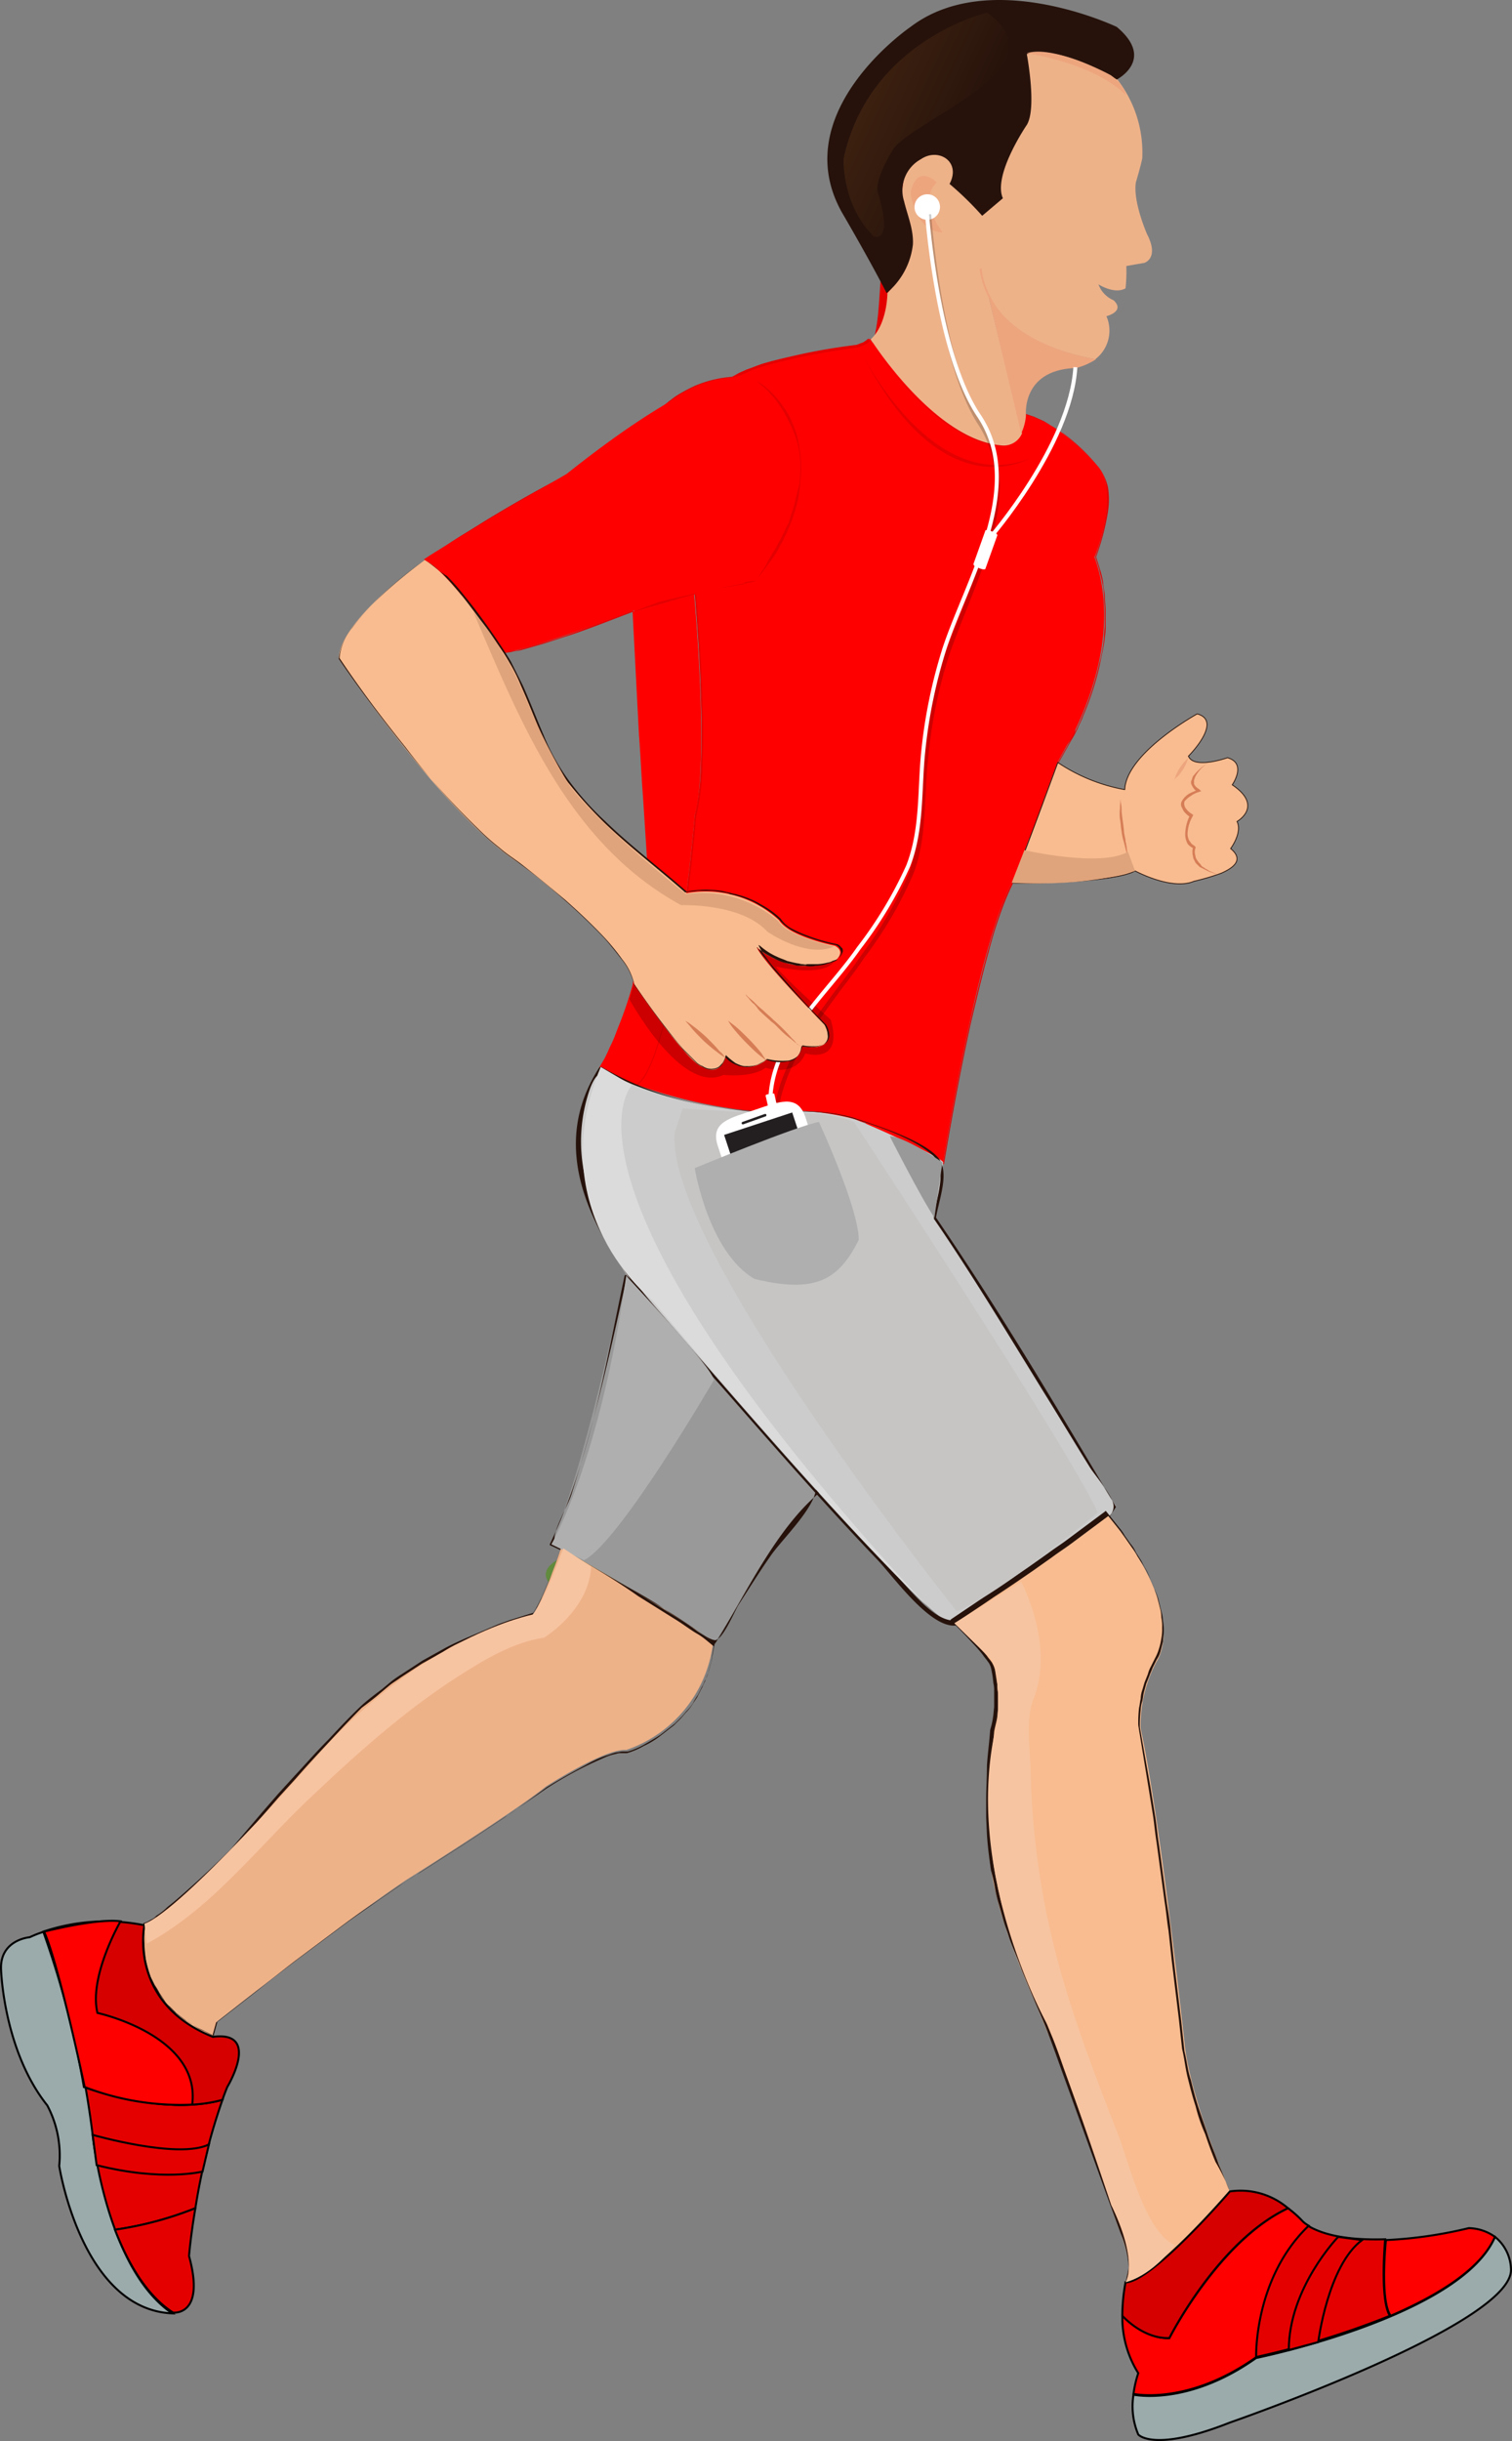 <svg xmlns="http://www.w3.org/2000/svg" xmlns:xlink="http://www.w3.org/1999/xlink" viewBox="0 0 189.865 306.293">
  <rect x="0" y="0" width="189.865" height="306.293" fill="#808080" stroke="none"/>
  <defs>
    <style>
      .cls-1 {
        fill: #618b3d;
      }

      .cls-2, .cls-5 {
        fill: #e50000;
      }

      .cls-3, .cls-4 {
        fill: red;
      }

      .cls-10, .cls-3, .cls-5, .cls-9 {
        stroke: #000;
      }

      .cls-10, .cls-11, .cls-16, .cls-28, .cls-3, .cls-5, .cls-9 {
        stroke-miterlimit: 10;
      }

      .cls-10, .cls-16, .cls-3, .cls-5, .cls-9 {
        stroke-width: 0.25px;
      }

      .cls-6 {
        fill: #999;
      }

      .cls-7 {
        fill: #26120b;
      }

      .cls-8 {
        fill: #eeb289;
      }

      .cls-9 {
        fill: #9baaab;
      }

      .cls-10 {
        fill: #d60000;
      }

      .cls-11, .cls-13 {
        fill: #f8bc90;
      }

      .cls-11 {
        stroke: #26120b;
        stroke-width: 0.1px;
      }

      .cls-12 {
        fill: #ccc;
      }

      .cls-14 {
        fill: #d67d56;
      }

      .cls-15 {
        fill: #eda57e;
      }

      .cls-16, .cls-28 {
        fill: none;
      }

      .cls-16 {
        stroke: #eda57e;
      }

      .cls-17 {
        fill: #e0a47c;
      }

      .cls-18 {
        fill: #dbdbdb;
      }

      .cls-19 {
        fill: #f7c4a1;
      }

      .cls-20 {
        fill: #afafaf;
      }

      .cls-21, .cls-26 {
        opacity: 0.2;
      }

      .cls-22 {
        opacity: 0.6;
        fill: url(#linear-gradient);
      }

      .cls-23 {
        fill: #c6c5c4;
      }

      .cls-24 {
        fill: #fff;
      }

      .cls-25 {
        fill: url(#linear-gradient-2);
      }

      .cls-27 {
        fill: #070707;
      }

      .cls-28 {
        stroke: #fff;
        stroke-width: 0.5px;
      }

      .cls-29 {
        fill: #231f20;
      }

      .cls-30 {
        fill: #404041;
      }
    </style>
    <linearGradient id="linear-gradient" x1="0.072" y1="0.279" x2="1.12" y2="0.786" gradientUnits="objectBoundingBox">
      <stop offset="0.057" stop-color="#4c2b14"/>
      <stop offset="0.507" stop-color="#26120b"/>
    </linearGradient>
    <linearGradient id="linear-gradient-2" x1="Infinity" y1="-Infinity" x2="Infinity" y2="-Infinity" gradientUnits="objectBoundingBox">
      <stop offset="0.177" stop-color="#24aec0"/>
      <stop offset="1" stop-color="#89d3e4"/>
    </linearGradient>
  </defs>
  <g id="Group_14" data-name="Group 14" transform="translate(0.035 -0.122)">
    <path id="Path_1" data-name="Path 1" class="cls-1" d="M86.7,197.7c0,1.9-4.1,3.4-9.1,3.4s-9.1-1.5-9.1-3.4,4.1-3.4,9.1-3.4C82.7,194.3,86.7,195.8,86.7,197.7Z"/>
    <path id="Path_2" data-name="Path 2" class="cls-2" d="M114,13.7c.5,3.3,2.4,6.8,3.3,10.2.4,1.6.2,3,.6,4.7.4,2,1.6,3.1,2,5.2.5,2.3-1,4.8-.2,7.1.8,2.2,2.1,2.1,2.5,4.6.3,1.8-.7,3.7-.3,5.4.7,3,2.6,1.3,3.5,3.6.8,1.8-1,2.5-.5,4.5.5,1.8,2,.8,2.1,3.8.1,2.7-1.4,2.8.6,5,1.3,1.4,3.8,0,2.8,3.5-.5,1.7-3.6,1.3-2.8,3.9.5,1.7,4.1,1.5,4.8,2.7,2.9,4.5-5.7,8.2-1.1,11.8,2.1,1.6,5.7.4,2.3,4.3-1.4,1.7-3.7.8-3.7,4.3,0,2.1,3.3,3.8,1,6.4-1.1,1.2-5.4.2-6.8.3,1.1,1.4,5.4,4.8,1.4,5.8-1.2.3-3.3-1.8-4.4-2.4a16.3,16.3,0,0,0-4.8-1.3,12.862,12.862,0,0,0-7.7,1.2c-1.6.6-10,3.3-9-1,3.1-.1,7.3,1.2,4.4-3.1-.6-.8-3.6-2.8-3.6-3.6-.1-2.8,1.6-.6,2.6-1.6,3.8-3.5-.4-3.3-1.7-6.6-1.9-4.6,2.9-3,3.7-5.1-2.3-1.3-7-2.4-6.8-6.4,1.7-.9,6.1,1.5,7.4-.4,1.8-2.8-4.4-7.2-4.7-10.4,1.5-.1,4.7.7,5.9-.5,3.4-3.4-2.4-5.2-3.1-7.8-.6-2.5,3.1-2.9,3.9-5.9.4-1.5-.2-3.1.4-4.7.5-1.3-.6-3.5.2-4.9,3.2-5.4,1.4-10.9,3.4-16.6,1.5-4.4,2.7-11,2.2-16h.2Z"/>
    <path id="Path_3" data-name="Path 3" class="cls-3" d="M187.7,280.8a5.862,5.862,0,0,0-3.3-1.1,54.935,54.935,0,0,1-10.4,1.5h0s-.8,7.6.6,9.5h0C180.4,288.2,185.9,284.9,187.7,280.8Z"/>
    <g id="Group_1" data-name="Group 1">
      <path id="Path_4" data-name="Path 4" class="cls-4" d="M137.8,58.6s-4.4-5.3-9.1-6.5c-.3,4.6-3.2,3.8-3.2,3.8-8.4-.8-16.3-13.3-16.3-13.3a2.751,2.751,0,0,1-1.5.8S96,44.9,92,47.5a14.05,14.05,0,0,0-8.6,3.6s-7.1,4.6-12.2,8.6A175.013,175.013,0,0,0,53.3,70.4C58.4,74.1,63.1,82,63.1,82c3.6-.3,16.5-5.3,16.5-5.3v.2c2.8-.8,6.7-2.1,7.6-2.4,0,0,2,21,.1,27.8,0,0-2.5,30.3-7.5,33.9A62.054,62.054,0,0,0,95,139.6c4.9-.8,13.6,1.4,13.6,1.4,3.2,3,9.8,5,9.8,5s4.3-27.1,8.6-35c1.2-2.8,5.7-15.1,5.7-15.1l2.1-3.8c2.4-4.9,5.6-13.7,2.6-22.1C137.5,70,140.7,61.8,137.8,58.6Z"/>
      <path id="Path_5" data-name="Path 5" class="cls-2" d="M137.8,58.6a30.412,30.412,0,0,0-4.1-3.9,12.036,12.036,0,0,0-2.4-1.5c-.4-.2-.8-.4-1.3-.6a6.468,6.468,0,0,0-1.3-.4h0l-.1.7c0,.2-.1.5-.1.7a3.1,3.1,0,0,1-.6,1.3c-.1.1-.1.2-.2.3s-.2.2-.2.3a2.092,2.092,0,0,1-.6.4,3.178,3.178,0,0,1-1.4.2h0a12.029,12.029,0,0,1-5.1-1.8,22.891,22.891,0,0,1-4.3-3.2,34.123,34.123,0,0,1-3.7-3.9,43.542,43.542,0,0,1-3.2-4.3h0a1.794,1.794,0,0,1-.7.5,6.89,6.89,0,0,1-.8.3h0c-2.7.4-5.4.8-8,1.4-1.3.3-2.6.6-3.9,1a10.663,10.663,0,0,0-1.9.7l-.9.4-1,.3h0a14.729,14.729,0,0,0-4.6,1.1,21.16,21.16,0,0,0-2.1,1.1,6.071,6.071,0,0,0-1,.7c-.3.2-.6.5-.9.7h0c-1,.7-2.1,1.4-3.1,2.1s-2,1.4-3.1,2.1c-1,.7-2,1.4-3,2.2l-3,2.3h0c-3.1,1.6-6.1,3.3-9.1,5.1-1.5.9-3,1.8-4.4,2.7-1.5.9-2.9,1.9-4.3,2.9h0a30.665,30.665,0,0,1,5.4,5.4,63.738,63.738,0,0,1,4.4,6.2h0c.4-.1.7-.1,1.1-.2s.7-.1,1.1-.2l2.1-.6c1.4-.4,2.8-.9,4.1-1.3,2.7-.9,5.4-2,8.1-3h.1v.3h-.1l7.6-2.4h.1v.1c.4,4.6.7,9.3.8,13.9.1,2.3.1,4.7,0,7a31.742,31.742,0,0,1-.8,6.9h0c-.5,5.8-1.2,11.6-2.2,17.4a81.978,81.978,0,0,1-1.8,8.6c-.4,1.4-.8,2.8-1.3,4.2-.3.7-.6,1.4-.9,2a5.8,5.8,0,0,1-1.4,1.7v-.1a59.225,59.225,0,0,0,7.5,2.2c2.5.5,5.1.9,7.7,1.2h0a9.7,9.7,0,0,1,1.7-.1h1.7c1.1,0,2.3.2,3.4.3,2.3.3,4.5.7,6.8,1.2h0a20.879,20.879,0,0,0,4.7,3,32.812,32.812,0,0,0,5.2,2h0c1-5.9,2.1-11.9,3.4-17.8.7-2.9,1.4-5.9,2.2-8.8.4-1.5.8-2.9,1.3-4.3a36.942,36.942,0,0,1,1.7-4.2h0l1.5-3.7,1.4-3.8,2.8-7.6h0l1.7-3a10.929,10.929,0,0,0,.8-1.5c.2-.5.5-1,.7-1.6a35.261,35.261,0,0,0,2.1-6.5c.2-1.1.5-2.2.6-3.3a9.7,9.7,0,0,0,.1-1.7V76.7c0-.6-.1-1.1-.1-1.7s-.2-1.1-.2-1.7a10.462,10.462,0,0,0-.4-1.7l-.5-1.6h0a30,30,0,0,0,1.5-5.7,10.056,10.056,0,0,0,0-3A6.19,6.19,0,0,0,137.8,58.6Zm0,0a4.607,4.607,0,0,1,1.1,2.7,15.037,15.037,0,0,1,0,3,26.406,26.406,0,0,1-1.4,5.7h0l.5,1.6c.1.6.3,1.1.4,1.7a9.852,9.852,0,0,1,.2,1.7c0,.6.1,1.1.1,1.7v1.7c0,.6-.1,1.1-.1,1.7a19.094,19.094,0,0,1-.6,3.3,37.885,37.885,0,0,1-2.1,6.5c-.2.5-.4,1-.7,1.6a10.929,10.929,0,0,1-.8,1.5l-1.7,3h0l-2.8,7.6-1.4,3.8L127,111h0a26.318,26.318,0,0,0-1.7,4.2c-.5,1.4-.9,2.9-1.3,4.3-.8,2.9-1.5,5.8-2.2,8.8-1.3,5.9-2.4,11.8-3.4,17.8h0a32.811,32.811,0,0,1-5.2-2,17.889,17.889,0,0,1-4.7-3h0c-2.2-.5-4.5-.9-6.8-1.2-1.1-.1-2.3-.3-3.4-.3H96.6c-.6,0-1.1.1-1.7.1h0a49.376,49.376,0,0,1-7.7-1.2,40.185,40.185,0,0,1-7.5-2.2h0a4.31,4.31,0,0,0,1.3-1.7,12.147,12.147,0,0,0,.9-2c.5-1.4.9-2.8,1.3-4.2.7-2.8,1.3-5.7,1.8-8.6,1-5.8,1.7-11.6,2.2-17.4h0a32.475,32.475,0,0,0,.8-6.9c.1-2.3.1-4.7,0-7-.1-4.7-.4-9.3-.8-13.9h.1L79.6,77h-.1v-.3h.1l-8.1,3c-1.4.5-2.7.9-4.1,1.3l-2.1.6a3.6,3.6,0,0,1-1.1.2c-.4.1-.7.1-1.1.2h0a46.138,46.138,0,0,0-4.4-6.2,27.625,27.625,0,0,0-5.4-5.4h0c1.4-1,2.9-2,4.3-2.9,1.5-.9,2.9-1.8,4.4-2.7,3-1.8,6-3.5,9.1-5.1h0l3-2.3c1-.8,2-1.5,3-2.2s2-1.4,3.1-2.1c1-.7,2.1-1.4,3.1-2.1h0c.3-.2.6-.5.9-.7a8.65,8.65,0,0,1,1-.7,21.159,21.159,0,0,1,2.1-1.1,14.729,14.729,0,0,1,4.6-1.1h0l.9-.5.9-.4c.6-.2,1.3-.5,1.9-.7,1.3-.4,2.6-.7,3.9-1a74.458,74.458,0,0,1,8-1.4h0c.3-.1.5-.2.8-.3a3.039,3.039,0,0,0,.7-.5h0c1,1.5,2.1,2.9,3.2,4.3a45.864,45.864,0,0,0,3.7,3.9,22.891,22.891,0,0,0,4.3,3.2,12.972,12.972,0,0,0,5.1,1.8h0a3.211,3.211,0,0,0,1.4-.1,2.092,2.092,0,0,0,.6-.4c.1-.1.2-.2.2-.3.1-.1.1-.2.2-.3a7.54,7.54,0,0,0,.6-1.3c0-.2.1-.5.1-.7l.1-.7h0c.5.1.9.3,1.3.4.4.2.9.4,1.3.6l2.4,1.5A24.1,24.1,0,0,1,137.8,58.6Z"/>
    </g>
    <g id="Group_2" data-name="Group 2">
      <path id="Path_6" data-name="Path 6" class="cls-4" d="M87.2,102.4c1.9-6.8-.1-27.8-.1-27.8-.9.3-4.8,1.5-7.6,2.4.1,4.5,1.8,30.7,1.8,30.7-.5,8.4-1.8,16-1.8,16a43.212,43.212,0,0,1-4.2,10.4,20.109,20.109,0,0,0,4.4,2.2C84.7,132.7,87.2,102.4,87.2,102.4Z"/>
      <path id="Path_7" data-name="Path 7" class="cls-4" d="M87.2,102.4a10.1,10.1,0,0,0,.3-1.7,11.135,11.135,0,0,0,.2-1.7c.1-1.2.2-2.3.2-3.5.1-2.3.1-4.7,0-7-.1-4.7-.4-9.3-.8-13.9h0L79.6,77h0l.8,15.4c.1,2.6.3,5.1.5,7.7l.5,7.7h0l-.8,8c-.1,1.3-.2,2.7-.4,4l-.6,4h0a47.18,47.18,0,0,1-1.8,5.3l-.5,1.3c-.2.4-.4.9-.6,1.3s-.4.9-.6,1.3l-.7,1.2h0l2.1,1.2,2.2,1h0a5.8,5.8,0,0,0,1.4-1.7c.3-.6.6-1.3.9-2,.5-1.4.9-2.8,1.3-4.2.7-2.8,1.3-5.7,1.8-8.6C86,114,86.7,108.2,87.2,102.4Zm0,0c-.5,5.8-1.2,11.6-2.2,17.4a81.979,81.979,0,0,1-1.8,8.6c-.4,1.4-.8,2.8-1.3,4.2-.3.7-.6,1.4-.9,2a5.8,5.8,0,0,1-1.4,1.7h0l-2.3-1-2.1-1.2h0l.7-1.2c.2-.4.4-.8.6-1.3.2-.4.4-.8.6-1.3l.5-1.3a47.182,47.182,0,0,0,1.8-5.3h0l.6-4c.2-1.3.3-2.7.4-4l.8-8h0l-.5-7.7c-.2-2.6-.3-5.1-.5-7.7l-.8-15.4h0L87,74.6h0c.4,4.6.7,9.3.8,13.9.1,2.3.1,4.7,0,7,0,1.2-.1,2.3-.2,3.5a8.807,8.807,0,0,1-.2,1.7A4.953,4.953,0,0,1,87.2,102.4Z"/>
    </g>
    <path id="Path_8" data-name="Path 8" class="cls-5" d="M24.5,277.2h0a77.043,77.043,0,0,1,3.4-13.6h0c-7.5,2.1-17.3-1.6-17.3-1.6h0c.3,1.9.7,3.9.9,6a52.283,52.283,0,0,0,2.9,11.9h0A44.015,44.015,0,0,0,24.5,277.2Z"/>
    <g id="Group_4" data-name="Group 4">
      <path id="Path_9" data-name="Path 9" class="cls-6" d="M78.5,160.2s-5.6,26.1-9.4,33.7l1.3.5s16.6,9.4,19.3,11.9c0,0,10.4-17,13.2-19C100.5,180.9,78.5,160.2,78.5,160.2Z"/>
      <g id="Group_3" data-name="Group 3">
        <path id="Path_10" data-name="Path 10" class="cls-7" d="M78.4,160.2C76,171.4,74,183.6,69,193.9v.1a63.454,63.454,0,0,1,8.1,4.4c4.2,2.4,8.8,4.8,12.4,8,.1.1.2,0,.3-.1,3.8-6.1,7.6-14.4,13.2-19v-.1c-2.5-6-8.3-11.1-12.7-15.6-3.8-3.9-7.7-7.8-11.7-11.5,0,0-.3.1-.2.1,5.4,5.2,10.7,10.4,15.8,16,2.1,2.3,7.6,7,8.2,10.3.4,2.4-4.3,6.8-5.7,8.9-1.4,2-2.7,4.1-4,6.1-.5.8-1.8,4-2.8,4.4-.8.4-6.5-4-7.9-4.8-3.6-2.2-7.5-4-10.9-6.4-.8-.5-1.3-.3-1.5-1.3-.2-1.2,1.7-4.4,2.1-5.7,2.9-9,5-18.3,7-27.5C78.7,160.1,78.4,160.1,78.4,160.2Z"/>
      </g>
    </g>
    <g id="Group_5" data-name="Group 5">
      <path id="Path_11" data-name="Path 11" class="cls-8" d="M70.4,194.4s-2.3,6.9-3.6,8.4c0,0-12.2,3-21.3,11.4,0,0-8.6,8.6-16.5,18.3,0,0-8.6,8.6-10.9,9.1,0,0-2,9.6,8.6,14l.5-1.8S42.9,241.4,51,236c0,0,13.7-8.6,17.5-11.7,0,0,7.4-4.8,10.1-4.6a16.232,16.232,0,0,0,10.9-13.4C87,203.8,70.4,194.4,70.4,194.4Z"/>
      <path id="Path_12" data-name="Path 12" class="cls-7" d="M70.4,194.4c-.5,1.4-1,2.9-1.6,4.3l-.9,2.1-.5,1a8.8,8.8,0,0,0-.6,1h0c-1,.3-2,.6-2.9.9l-1.4.5-1.4.6-1.4.6-1.4.6a13.833,13.833,0,0,0-2.7,1.4l-2.7,1.5-2.6,1.7c-.4.3-.9.6-1.3.9l-1.2,1c-.8.7-1.6,1.3-2.4,1.9-1.4,1.4-2.8,2.9-4.2,4.4s-2.8,3-4.1,4.5L35,225.6l-2,2.3-4,4.7h0c-1.7,1.7-3.4,3.3-5.2,4.9-.9.8-1.8,1.6-2.7,2.3-.5.4-.9.7-1.4,1.1a5.582,5.582,0,0,1-.8.5,2.994,2.994,0,0,1-.8.4l.1-.1a8.129,8.129,0,0,0-.1,2.2,16.352,16.352,0,0,0,.2,2.2,16.554,16.554,0,0,0,.6,2.1l.5,1a8.8,8.8,0,0,1,.6,1l.6.9a2.7,2.7,0,0,0,.7.8l.8.8.9.7.4.3.5.3.9.6c.3.2.7.3,1,.5l1,.5-.2.1.5-1.8h0l5-3.9c1.7-1.3,3.3-2.6,5-3.9l5.1-3.8c1.7-1.3,3.4-2.5,5.2-3.7l2.6-1.8c.9-.6,1.8-1.2,2.7-1.7l5.3-3.4,5.3-3.5c.9-.6,1.7-1.2,2.6-1.8l2.6-1.8h0a47.594,47.594,0,0,1,4.9-2.8c.8-.4,1.7-.8,2.6-1.2a6.468,6.468,0,0,1,1.3-.4,1.7,1.7,0,0,1,.7-.1h.7a9.494,9.494,0,0,0,2.1-.9,10.594,10.594,0,0,0,2-1.2l.9-.7.9-.7.8-.8c.3-.3.5-.6.8-.9a5.5,5.5,0,0,0,.7-.9l.6-.9.5-1c.2-.3.3-.7.5-1,.1-.4.3-.7.4-1.1l.3-1.1a4.253,4.253,0,0,0,.2-1.1l.2-1.1h0l-1.1-.9a8.341,8.341,0,0,0-1.2-.8c-.8-.5-1.6-1.1-2.4-1.6l-4.8-3C77,198.2,73.7,196.3,70.4,194.4Zm0,0c3.3,1.9,6.6,3.8,9.8,5.7l4.8,3c.8.5,1.6,1,2.4,1.6.4.3.8.5,1.2.8l1.1.9h0l-.2,1.1c-.1.4-.1.8-.2,1.1l-.3,1.1c-.1.4-.3.7-.4,1.1-.2.3-.3.7-.5,1l-.5,1a8.8,8.8,0,0,0-.6,1,5.5,5.5,0,0,1-.7.9c-.3.3-.5.6-.8.9l-.8.8-.9.7-.9.7c-.6.4-1.3.8-2,1.2a9.494,9.494,0,0,1-2.1.9h-.7c-.2,0-.5.1-.7.1-.5.1-.9.3-1.3.4a15.079,15.079,0,0,0-2.6,1.2c-1.7.9-3.3,1.8-4.9,2.8h0L66,226.3c-.9.6-1.7,1.3-2.6,1.8l-5.3,3.5L52.8,235c-.9.6-1.8,1.1-2.6,1.7l-2.6,1.8c-1.7,1.2-3.5,2.4-5.2,3.7L37.3,246c-1.7,1.3-3.4,2.6-5,3.9l-5,3.9v-.1l-.5,1.8v.1l-.1-.1-1-.5c-.3-.2-.7-.3-1-.5l-1-.6-.5-.3-.4-.3-.9-.7-.8-.8a5.5,5.5,0,0,1-.7-.9c-.2-.3-.5-.6-.7-.9a8.8,8.8,0,0,1-.6-1l-.5-1a7.945,7.945,0,0,1-.6-2.2,16.352,16.352,0,0,1-.2-2.2,8.2,8.2,0,0,1,.2-2.2h.1a2.994,2.994,0,0,0,.8-.4,1.794,1.794,0,0,0,.7-.5,7.551,7.551,0,0,0,1.4-1.1c.9-.7,1.8-1.5,2.7-2.3,1.8-1.6,3.5-3.2,5.2-4.9h0l4-4.7,2-2.3,2.1-2.3c1.4-1.5,2.7-3,4.2-4.5,1.4-1.5,2.8-3,4.3-4.4.8-.7,1.6-1.3,2.4-1.9l1.2-1a14.626,14.626,0,0,1,1.3-.9l2.6-1.7,2.7-1.5c.9-.5,1.8-.9,2.7-1.3l1.4-.6,1.4-.6,1.4-.6,1.4-.5c1-.3,1.9-.6,2.9-.9h0a8.8,8.8,0,0,0,.6-1l.5-1,.9-2.1C69.4,197.3,69.9,195.9,70.4,194.4Z"/>
    </g>
    <path id="Path_13" data-name="Path 13" class="cls-9" d="M11.6,268a117.274,117.274,0,0,0-6.1-25.5h0a13.354,13.354,0,0,0-1.8.7s-3.8.3-3.6,4.1c0,0,.3,10.1,5.8,17a13.375,13.375,0,0,1,1.5,7.6s2.8,18,14.2,18.5C13.3,284.8,11.6,268,11.6,268Z"/>
    <path id="Path_14" data-name="Path 14" class="cls-10" d="M27.9,263.6h0c.2-.6.4-1.1.6-1.6,0,0,4.3-7.1-1.8-6.3-10.7-4.3-8.6-14-8.6-14a24.506,24.506,0,0,0-12.7.8A116.594,116.594,0,0,1,10.5,262h0S20.5,265.7,27.9,263.6Z"/>
    <path id="Path_15" data-name="Path 15" class="cls-5" d="M11.6,268s10.8,3.1,14.6,1.2l-.8,3.4s-5,1.3-13.3-.8Z"/>
    <path id="Path_16" data-name="Path 16" class="cls-5" d="M21.7,290.3s4.1.5,2-7.1c0,0,.2-2.5.8-6h0a44.016,44.016,0,0,1-10.1,2.7h0C16,284,18.3,288.1,21.7,290.3Z"/>
    <path id="Path_17" data-name="Path 17" class="cls-3" d="M15.1,241.2s-4,6.9-2.9,11.5c0,0,13,2.8,11.9,11.5A33.347,33.347,0,0,1,10.6,262s-3.3-15.6-5.1-19.5C5.5,242.5,12.1,240.8,15.1,241.2Z"/>
    <path id="Path_18" data-name="Path 18" class="cls-8" d="M144,29.5s-1.8-4.1-1.4-6.5c0,0,.6-2,.8-3a14.947,14.947,0,0,0-3.2-10s-6.7-4.3-11.3-3.2c0,0,.5,7.3-1.5,10.5,0,0-3.9.8-2.5,3.6l-1.2,2.3s-2-4-3.7-2.1c0,0,.2-1.5-1.5-1.3,0,0-5.3-3.1-5.3,5.7,0,0,2.6,6.7-1.8,11.4,0,0,0,3.9-2.1,5.8,0,0,7.9,12.5,16.3,13.3a2.5,2.5,0,0,0,2.7-1.5L124,36.9c2.8,5.9,10.2,7.7,13.5,8.3a4.515,4.515,0,0,0,1.4-5.4s2.4-.6.9-2a3.459,3.459,0,0,1-1.9-2s2,1.3,3.4.5a19.841,19.841,0,0,0,.1-2.8l2.3-.4C143.6,33.1,145.6,32.6,144,29.5Z"/>
    <path id="Path_19" data-name="Path 19" class="cls-5" d="M173.9,281.1h0c-3.5.1-7.2-.2-9.7-1.7-6.9,6.6-6.6,16.5-6.6,16.5a107.077,107.077,0,0,0,16.9-5.2h0C173.2,288.7,173.9,281.1,173.9,281.1Z"/>
    <path id="Path_20" data-name="Path 20" class="cls-11" d="M142.5,109.4s4.6,2.5,7.4,1.3a29.365,29.365,0,0,0,3.4-1c1.6-.7,2.9-1.7,1.2-3.1,0,0,1.5-2,.8-3.4,0,0,3.4-1.9-.6-4.6,0,0,1.9-2.7-.6-3.4,0,0-4.2,1.5-4.9-.2,0,0,4.4-4.4,1.1-5.3,0,0-8.9,4.9-9.1,9.5a22.1,22.1,0,0,1-8.4-3.4s-4.5,12.3-5.7,15.1C127,111,139.7,111,142.5,109.4Z"/>
    <path id="Path_21" data-name="Path 21" class="cls-2" d="M94.9,73a3.125,3.125,0,0,1-.7.2,3.091,3.091,0,0,0-.8.2c-.3.1-.6.1-1,.2s-.8.1-1.2.2-.9.1-1.3.2a7.006,7.006,0,0,0-1.4.3,5.732,5.732,0,0,0-1.4.4c-.5.1-.9.3-1.4.4s-.9.3-1.4.4c-.9.3-1.7.5-2.4.7-1.4.4-2.4.7-2.4.7h0s.9-.4,2.3-.9c.3-.1.7-.3,1.1-.4a9.287,9.287,0,0,0,1.3-.4c.4-.1.9-.2,1.4-.3s1-.2,1.4-.3c.5-.1,1-.2,1.4-.3.5-.1.9-.2,1.4-.3s.9-.2,1.3-.3a5.019,5.019,0,0,1,1.2-.2,9.675,9.675,0,0,1,2.6-.5Z"/>
    <g id="Group_7" data-name="Group 7">
      <path id="Path_22" data-name="Path 22" class="cls-12" d="M117.4,152.9l1-6.9c.1-.6-10.2-5.2-11.3-5.5a32.888,32.888,0,0,0-12.1-.8s-12.6-1-19.6-5.6a2.186,2.186,0,0,1-.3.5s-6.9,9.4,3.6,25.6c3.3,3.3,39,45.7,41.3,43.7,0,0,14-9.2,19.3-13.5l.8-1.3C139.9,189.1,123.7,162.1,117.4,152.9Z"/>
      <g id="Group_6" data-name="Group 6">
        <path id="Path_23" data-name="Path 23" class="cls-7" d="M117.5,152.9c.4-2.4,1.8-5.8.2-7.6-2-2.2-7.8-4-10.5-4.9-4.7-1.4-9.3-.6-14-1A41.065,41.065,0,0,1,75.5,134a.367.367,0,0,0-.3.1C65.6,149,82,164.3,91,174.6c6.3,7.2,12.6,14.4,19.2,21.3,1.9,2,6.4,8.3,9.6,8.2,2.1-.1,6.2-4.1,7.8-5.2,3.9-2.7,10-5.5,12.5-9.7h0c-7.3-12.3-14.6-24.6-22.6-36.3,0-.1-.3.1-.3.1,4.8,7,9.2,14.3,13.7,21.6,2,3.2,3.9,6.4,5.9,9.6.6,1,3.1,3.8,3,5-.1,2.5-6.7,5.7-8.4,6.9-3.2,2.2-7,5.8-10.7,7.2-2.9,1.1-6.2-3.5-8.2-5.5-10.2-10.4-19.7-21.6-29.3-32.6-4.6-5.2-8.4-10.3-9.8-17.5a20.009,20.009,0,0,1,.7-11.1c1.3-3.3,2.5-1.5,5.6-.3a46.98,46.98,0,0,0,13.2,3.1c4.8.5,9.6-.4,14.3,1.1,3,.9,7.6,2.5,9.9,4.6,1.9,1.7.5,5.1.1,7.7C117.2,153,117.5,152.9,117.5,152.9Z"/>
      </g>
    </g>
    <g id="Group_8" data-name="Group 8">
      <path id="Path_24" data-name="Path 24" class="cls-13" d="M154.4,275.1s-4.6-10.7-5.6-17.8c0,0-3-28.2-5.6-40.3a16.985,16.985,0,0,1,2-8.4s4.3-5.8-6.1-18.3c-5.3,4.3-19.3,13.5-19.3,13.5,2.7,2.7,4.7,4.9,4.9,5.8a15.919,15.919,0,0,1-.3,7.9,70.316,70.316,0,0,0-.3,14.5c.7,8.9,5,16.9,8.2,25.1,2.6,6.9,5.2,13.8,7.5,20.8.7,2.1,1.9,4.6,1.9,6.9,0,0-.2.7-.4,1.8h0C144.6,286.6,154.4,275.1,154.4,275.1Z"/>
      <path id="Path_25" data-name="Path 25" class="cls-7" d="M154.4,275.1c-.5-1.1-.9-2.3-1.4-3.4-.4-1.2-.9-2.3-1.3-3.5s-.8-2.3-1.2-3.5-.7-2.4-1-3.6c-.4-1.2-.5-2.4-.8-3.6l-.4-3.7-.9-7.4-.4-3.7c-.1-1.2-.3-2.5-.5-3.7l-1-7.4c-.2-1.2-.3-2.5-.5-3.7l-.6-3.7-1.3-7.3h0a16.2,16.2,0,0,1,.1-2.2,4.253,4.253,0,0,1,.2-1.1c.1-.4.1-.7.2-1.1s.2-.7.3-1.1l.4-1c.1-.3.3-.7.4-1l.5-1h0a3.7,3.7,0,0,0,.5-1.1l.3-1.2c0-.4.1-.8.1-1.3a6.151,6.151,0,0,0-.1-1.3,5.02,5.02,0,0,0-.2-1.2l-.3-1.2a5.638,5.638,0,0,0-.4-1.2l-.5-1.2a11.732,11.732,0,0,0-.5-1.1,10.906,10.906,0,0,0-.6-1.1l-.7-1.1a6.726,6.726,0,0,0-.7-1.1l-.7-1c-.2-.3-.5-.7-.7-1l-1.6-2h.1l-4.7,3.5c-.8.6-1.6,1.1-2.4,1.7l-2.4,1.7c-1.6,1.1-3.2,2.2-4.9,3.3-1.6,1.1-3.3,2.2-4.9,3.3v-.2c.9.9,1.8,1.8,2.7,2.8.4.5.9,1,1.3,1.5.2.3.4.5.6.8a3.552,3.552,0,0,1,.4.9c.1.6.2,1.3.3,1.9a3.4,3.4,0,0,0,.1,1v2l-.1,1c-.1.7-.3,1.3-.4,1.9h0c-.1,1.5-.4,2.9-.4,4.4a32.33,32.33,0,0,0-.1,4.4v2.2l.1,2.2a32.931,32.931,0,0,0,.5,4.4c.1.7.3,1.4.4,2.1.2.7.3,1.4.5,2.1l.6,2.1c.2.7.5,1.4.7,2.1.5,1.4,1,2.7,1.6,4.1l1.7,4.1c.6,1.4,1.1,2.7,1.7,4.1s1,2.7,1.5,4.1l3,8.3,3,8.3,1.5,4.1a12.713,12.713,0,0,1,.9,4.3h0l-.4,1.8h0a3.861,3.861,0,0,0,2-.8,20.277,20.277,0,0,0,1.8-1.3c1.1-.9,2.2-1.9,3.3-2.9C150.5,279.5,152.5,277.3,154.4,275.1Zm0,0c-1.9,2.2-3.9,4.4-6,6.4-1.1,1-2.1,2-3.3,2.9a20.277,20.277,0,0,1-1.8,1.3,4.958,4.958,0,0,1-2,.8h0l.4-1.8h0a12.843,12.843,0,0,0-1-4.3l-1.5-4.1-3-8.3-3-8.3c-.5-1.4-1-2.8-1.5-4.1-.5-1.4-1.1-2.7-1.7-4.1l-1.7-4.1c-.5-1.4-1.1-2.7-1.6-4.1-.2-.7-.5-1.4-.7-2.1l-.6-2.1a15.985,15.985,0,0,1-.5-2.1,22.5,22.5,0,0,0-.5-2.2c-.2-1.4-.4-2.9-.5-4.4l-.1-2.2V226c0-1.5.1-2.9.1-4.4.1-1.5.3-2.9.4-4.4h0a10.622,10.622,0,0,0,.4-1.9l.1-1v-2a3.751,3.751,0,0,0-.1-1,12.5,12.5,0,0,0-.3-1.9,2.01,2.01,0,0,0-.4-.8c-.2-.3-.4-.5-.6-.8a17.383,17.383,0,0,0-1.3-1.5c-.9-1-1.8-1.9-2.7-2.8l-.1-.1.1-.1,4.9-3.3c1.6-1.1,3.3-2.2,4.9-3.3l2.4-1.7c.8-.6,1.6-1.1,2.4-1.7l4.7-3.5.1-.1.1.1,1.6,2a6.07,6.07,0,0,1,.7,1l.7,1a4.129,4.129,0,0,1,.7,1.1l.7,1.1a10.906,10.906,0,0,0,.6,1.1,9.745,9.745,0,0,1,.5,1.1l.5,1.2c.1.4.3.8.4,1.2l.3,1.2a5.066,5.066,0,0,1,.2,1.3,5.283,5.283,0,0,1,.1,1.3,5.7,5.7,0,0,1-.1,1.3,7.9,7.9,0,0,1-.3,1.3,6.118,6.118,0,0,1-.5,1.2h0l-.5,1a4.179,4.179,0,0,0-.4,1l-.4,1c-.1.3-.2.7-.3,1a3.6,3.6,0,0,0-.2,1.1c-.1.4-.1.7-.2,1.1a15.482,15.482,0,0,0-.1,2.2h0l1.2,7.3.6,3.7c.2,1.2.3,2.5.5,3.7l1,7.4c.2,1.2.3,2.5.5,3.7l.4,3.7.9,7.4.4,3.7c.3,1.2.4,2.4.7,3.6s.6,2.4,1,3.6a20.632,20.632,0,0,0,1.2,3.5c.4,1.2.8,2.3,1.3,3.5A24.579,24.579,0,0,1,154.4,275.1Z"/>
    </g>
    <path id="Path_26" data-name="Path 26" class="cls-9" d="M142.9,305.6s1.9,2.3,11.5-1.5c0,0,35.8-12.4,35.3-19.3a5.4,5.4,0,0,0-2-4c-4.3,10-30,15.2-30,15.2-8.6,6.1-15.4,4.6-15.4,4.6h0A9.07,9.07,0,0,0,142.9,305.6Z"/>
    <path id="Path_27" data-name="Path 27" class="cls-5" d="M168,280.8s-6.2,6.4-6.2,14.2l3.7-1s1.2-9.6,5.5-12.8Z"/>
    <path id="Path_28" data-name="Path 28" class="cls-3" d="M164.3,279.4a4.233,4.233,0,0,1-.7-.5,13.541,13.541,0,0,0-1.9-1.7c-8.7,4.1-14.9,16.3-14.9,16.3-3.2.1-5.8-2.7-5.9-2.8a13.13,13.13,0,0,0,2,7.2,13.716,13.716,0,0,0-.6,2.6s6.8,1.5,15.4-4.6C157.7,295.9,157.4,286,164.3,279.4Z"/>
    <path id="Path_29" data-name="Path 29" class="cls-10" d="M146.8,293.5s6.1-12.2,14.9-16.3a9.17,9.17,0,0,0-7.3-2.1s-9.8,11.4-13.1,11.4a22.983,22.983,0,0,0-.4,4.2C141,290.8,143.5,293.6,146.8,293.5Z"/>
    <path id="Path_30" data-name="Path 30" class="cls-14" d="M151.6,95.9a4.573,4.573,0,0,0-1.5,1.6c-.1.2-.1.3-.2.5v.5a1.38,1.38,0,0,0,.3.4c.1.1.3.2.4.3l.2.2-.3.1a3.128,3.128,0,0,0-1,.5,2.7,2.7,0,0,0-.8.7,1.02,1.02,0,0,0,.2.9,2.7,2.7,0,0,0,.8.7l.1.1-.1.2a4.657,4.657,0,0,0-.6,2,1.8,1.8,0,0,0,.2,1c.1.1.2.3.3.4s.3.2.4.3l.1.1v.1a1.268,1.268,0,0,0-.1.6c0,.2.1.4.1.6a2.186,2.186,0,0,0,.3.5c.1.2.3.3.4.5s.3.2.5.4a2.186,2.186,0,0,1,.5.3l1.2.5-1.2-.4-.6-.3-.6-.3-.5-.5-.3-.6c0-.2-.1-.4-.1-.7a1.7,1.7,0,0,1,.1-.7l.1.2a2.186,2.186,0,0,1-.5-.3,1,1,0,0,1-.4-.5,2.537,2.537,0,0,1-.2-1.2,5.549,5.549,0,0,1,.6-2.2l.1.3a3.45,3.45,0,0,1-.9-.8l-.3-.6a.878.878,0,0,1,.1-.7,2.581,2.581,0,0,1,.9-.9c.4-.2.7-.3,1.1-.5v.3a1.756,1.756,0,0,1-.5-.4,2.186,2.186,0,0,1-.3-.5.637.637,0,0,1,0-.6c.1-.2.1-.4.2-.5A6.479,6.479,0,0,1,151.6,95.9Z"/>
    <path id="Path_31" data-name="Path 31" class="cls-14" d="M141.8,108.2s-.2-.5-.4-1.2l-.3-1.2a7.006,7.006,0,0,1-.3-1.4c-.1-.5-.1-1-.2-1.5a5.633,5.633,0,0,1,0-1.3,6.76,6.76,0,0,1,.1-1.2v.3c0,.2.1.5.1.9,0,.7.2,1.7.3,2.7,0,.5.2,1,.2,1.4a6.881,6.881,0,0,1,.2,1.3C141.7,107.7,141.8,108.2,141.8,108.2Z"/>
    <path id="Path_32" data-name="Path 32" class="cls-15" d="M147.4,98a4.2,4.2,0,0,0,.2-.5,4.672,4.672,0,0,1,.5-1,7.051,7.051,0,0,1,.7-.9l.4-.4a4.2,4.2,0,0,0-.2.5,4.672,4.672,0,0,1-.5,1,7.051,7.051,0,0,1-.7.9A1.2,1.2,0,0,0,147.4,98Z"/>
    <path id="Path_33" data-name="Path 33" class="cls-15" d="M124,36.9l4.2,17.6a6.38,6.38,0,0,0,.6-2.3s-.6-5.7,6.3-5.9a8.531,8.531,0,0,0,2.5-1.1C134.2,44.6,126.8,42.7,124,36.9Z"/>
    <path id="Path_34" data-name="Path 34" class="cls-7" d="M113.5,25.4a4.471,4.471,0,0,1,2.1-5.3c2.2-1.5,5.1.3,3.6,3.1a39.747,39.747,0,0,1,4.1,4l2.6-2.2c-1.3-2.9,3-9.2,3-9.2,1.3-2.1,0-8.9,0-8.9,4.6-1.1,11.3,3.2,11.3,3.2s4.9-2.5,0-6.6c0,0-15.9-7.6-25.9,0,0,0-15.7,10.7-8.6,23.3,0,0,3.4,5.8,5.6,10.1a9.3,9.3,0,0,0,3.3-6.1C114.7,28.9,113.9,27.1,113.5,25.4Z"/>
    <path id="Path_35" data-name="Path 35" class="cls-16" d="M123.1,33.8s.5,9.4,14,11.5"/>
    <path id="Path_36" data-name="Path 36" class="cls-17" d="M128.6,106.8s9.6,2.2,13,.2l.9,2.4s-5.4,2-15.5,1.5Z"/>
    <path id="Path_37" data-name="Path 37" class="cls-18" d="M79.3,136.3s-12.1,12.3,37.1,65.4c0,0-11-10.4-34.6-38.5,0,0-14-11-6.4-29.2Z"/>
    <path id="Path_38" data-name="Path 38" class="cls-19" d="M128.2,198.6s4.3,8,1.5,14.8c-1,2.6-.3,6.9-.3,9.6a99.962,99.962,0,0,0,3.7,24.3c2,7.1,4.7,14.1,7.4,21,1.2,3.2,3.4,12.1,7,13.5,0,0-2.6,3.7-6.2,4.7,0,0,1.7-2.5-1.8-9.7,0,0-6-18-8-22.6,0,0-11-19.5-6.3-38.1,0,0,.5-5.8-.8-7.8l-4.6-4.5Z"/>
    <path id="Path_39" data-name="Path 39" class="cls-20" d="M89.6,173.3s-11.8,20.3-16.3,22.6h0l-4.1-2s6.1-10.3,9.4-33.7C78.5,160.2,89.6,171.8,89.6,173.3Z"/>
    <path id="Path_40" data-name="Path 40" class="cls-4" d="M130.9,55.3s5.1,7.6,6.5,14.7C137.5,70,141.2,58.8,130.9,55.3Z"/>
    <path id="Path_41" data-name="Path 41" class="cls-4" d="M59.4,76.9c-2.7-1.8,6.5-.6,9.7-1.2,4.6-.8,9-2.8,13.6-3.5,2.4-.4,9.2-1.4,10.8,1.1,0,0-11.7,2.2-16.4,4,0,0-10.3,4.6-14.2,4.5C62.9,81.8,60.6,77.7,59.4,76.9Z"/>
    <path id="Path_42" data-name="Path 42" class="cls-2" d="M108.1,44.3s9,18.3,21.3,13.3C129.4,57.5,118.4,64.6,108.1,44.3Z"/>
    <path id="Path_43" data-name="Path 43" class="cls-21" d="M79,125.5s6.5,12,11.8,9.5c0,0,3.6.4,5.3-.9,0,0,3.7,1.3,5-1.8,0,0,4.8,1.5,3.2-4.2,0,0-6.3-5.7-6.9-6.7,0,0,5.8,1.4,7.3-.6l-12.8-3.3L79.7,123Z"/>
    <path id="Path_44" data-name="Path 44" class="cls-4" d="M56.2,73.3S68,64,73,61.8c0,0,14.8-7.5,19.8-11.8,0,0,.8-1.5-2.3-2.3,0,0-5.2.6-19.4,11.9,0,0-15.1,8.8-17.9,10.7C53.3,70.4,56.2,72.8,56.2,73.3Z"/>
    <path id="Path_45" data-name="Path 45" class="cls-4" d="M93.6,48a29.441,29.441,0,0,1,14.5-3.8s.8,1.3-3.5,2.3c0,0-6.4,1.2-7.5,2.5Z"/>
    <path id="Path_46" data-name="Path 46" class="cls-2" d="M95.1,48a5.865,5.865,0,0,1,1,.7A9.693,9.693,0,0,1,98.2,51a7.844,7.844,0,0,1,1.1,1.8,14.273,14.273,0,0,1,.8,2.2,18.664,18.664,0,0,1,.4,2.5,11.3,11.3,0,0,1,0,2.6,23,23,0,0,1-.3,2.6,16.818,16.818,0,0,1-.7,2.4c-.1.4-.3.8-.4,1.1-.2.4-.3.7-.5,1.1-.2.3-.3.7-.5,1s-.3.6-.5.9a9.739,9.739,0,0,1-1,1.5c-.3.4-.6.8-.8,1.1-.5.6-.7.9-.7.9h0a10.39,10.39,0,0,1,.6-1,6.348,6.348,0,0,0,.7-1.2l.9-1.5c.2-.3.3-.6.5-.9a9.292,9.292,0,0,0,.5-1c.2-.3.3-.7.5-1a4.875,4.875,0,0,0,.4-1.1,16.817,16.817,0,0,0,.7-2.4l.3-1.2a5.067,5.067,0,0,0,.2-1.3,11.3,11.3,0,0,0,0-2.6,9.3,9.3,0,0,0-.5-2.4A10.2,10.2,0,0,0,99,53a14.51,14.51,0,0,0-1-1.8,13.879,13.879,0,0,0-2-2.4c-.6-.5-1-.8-.9-.8Z"/>
    <path id="Path_47" data-name="Path 47" class="cls-22" d="M123.9,1.7s-14.8,3.5-18,18.3c0,0-.3,5.8,3.8,9.8,0,0,2.5,1,.5-5.5-.4-1.4,1.2-4.3,1.9-5.4C114.4,15.2,133.8,8.6,123.9,1.7Z"/>
    <path id="Path_48" data-name="Path 48" class="cls-15" d="M117.6,23s-2.5-2.5-3.3,1.3c0,0,.5,4.8,4,5C118.4,29.2,115.1,25.5,117.6,23Z"/>
    <path id="Path_49" data-name="Path 49" class="cls-15" d="M128.9,6.8s8.4,1.2,12.5,5.3a5.231,5.231,0,0,0-1.9-2.5C139.6,9.6,132.3,5.7,128.9,6.8Z"/>
    <path id="Path_50" data-name="Path 50" class="cls-23" d="M107.2,140.9s27.3,41.5,30.6,49c0,0-12.4,10.4-17.7,12.4,0,0-36.8-46.1-35.4-60.1l1-3s10,.7,13.7.7A18.484,18.484,0,0,1,107.2,140.9Z"/>
    <path id="Path_51" data-name="Path 51" class="cls-19" d="M52.2,73.3s-8,6.5-8,8.8c0,0,3.3,7.3,6.8,10.5,0,0-5.5-8.5-2.8-11.8C48.2,80.9,56,72.8,52.2,73.3Z"/>
    <path id="Path_52" data-name="Path 52" class="cls-19" d="M18.4,244c8-4.3,13.7-11.8,20.2-18,5.9-5.6,12.1-11.2,19-15.6,3.3-2.1,6.8-4.2,10.7-4.8,0,0,5.6-3.4,5.9-8.9l-3.5-2.3s-2.4,6.7-3.8,8.3c0,0-14.1,2.7-27.7,18.4,0,0-16.5,18.8-21.1,20.4Z"/>
    <path id="Path_53" data-name="Path 53" class="cls-6" d="M111.7,142.7s3.9,7.7,5.6,10.2l1-6.9C118.4,146,113.5,142.7,111.7,142.7Z"/>
    <path id="Path_54" data-name="Path 54" class="cls-24" d="M118,26.1a1.6,1.6,0,1,1-1.6-1.6A1.58,1.58,0,0,1,118,26.1Z"/>
    <path id="Path_55" data-name="Path 55" class="cls-25" d="M116.3,27.8"/>
    <g id="Group_9" data-name="Group 9" class="cls-26">
      <path id="Path_56" data-name="Path 56" class="cls-27" d="M97.6,140.7h-.5c.2-6.1,4.5-11.9,8.3-17,1-1.3,1.9-2.5,2.7-3.7l.3-.4a50.97,50.97,0,0,0,5.7-9.9,30.517,30.517,0,0,0,1.5-9.9c.1-1.5.1-3,.3-4.4a60.576,60.576,0,0,1,2.7-13.1c.6-1.8,1.4-3.7,2.2-5.8,3-7.6,6.5-16.2,2-23.1-5.2-8-6.4-26.2-6.4-26.4h.5c0,.2,1.3,18.3,6.4,26.1,4.6,7.1,1.1,15.8-2,23.6-.8,2-1.6,4-2.2,5.8a59.8,59.8,0,0,0-2.6,13c-.2,1.5-.2,2.9-.3,4.4-.2,3.3-.3,6.8-1.6,10a50.067,50.067,0,0,1-5.8,10l-.3.4c-.8,1.2-1.7,2.4-2.7,3.7C102.1,129,97.9,134.7,97.6,140.7Z"/>
    </g>
    <path id="Path_57" data-name="Path 57" class="cls-28" d="M116.3,26.1s1.2,18.2,6.6,26.2c5.9,8.8-1.4,20.4-4.3,29.1a63.917,63.917,0,0,0-2.7,13c-.5,4.8-.1,9.8-1.9,14.4a51.252,51.252,0,0,1-6.2,10.3C103.7,125,97,130.4,96.7,138"/>
    <path id="Path_58" data-name="Path 58" class="cls-28" d="M124.2,67.7S134.4,56,135,46.2"/>
    <path id="Path_59" data-name="Path 59" class="cls-24" d="M123.7,71.5c0,.1-.4.1-.8-.1h0c-.4-.1-.7-.3-.7-.5l1.5-4.2c0-.1.4-.1.8.1h0c.4.1.7.3.7.5Z"/>
    <path id="Path_60" data-name="Path 60" class="cls-24" d="M97.7,139.6c0,.1-.2.2-.5.2h0c-.3.1-.6.1-.6,0l-.5-2.2c0-.1.2-.2.5-.2h0c.3-.1.6-.1.6,0Z"/>
    <g id="Group_11" data-name="Group 11">
      <g id="Group_10" data-name="Group 10">
        <path id="Path_61" data-name="Path 61" class="cls-24" d="M106,155.3c1,3-1.6,3.5-4.6,4.5h0c-3,1-5.4,2.1-6.4-.9l-4.9-15c-1-3,1.6-3.5,4.6-4.5h0c3-1,5.4-2.1,6.4.9Z"/>
        <rect id="Rectangle_1" data-name="Rectangle 1" class="cls-29" width="9" height="16.2" transform="matrix(0.95, -0.313, 0.313, 0.95, 90.893, 142.528)"/>
        <path id="Path_62" data-name="Path 62" class="cls-30" d="M102.1,158.1a1.265,1.265,0,1,1-1.6-.8A1.164,1.164,0,0,1,102.1,158.1Z"/>
      </g>
      <path id="Path_63" data-name="Path 63" class="cls-29" d="M96.2,140c0,.1,0,.2-.1.2l-2.8,1c-.1,0-.2,0-.2-.1h0c0-.1,0-.2.1-.2l2.8-1c.1,0,.2,0,.2.1Z"/>
    </g>
    <path id="Path_64" data-name="Path 64" class="cls-20" d="M87.2,146.7s12.8-5.3,15.6-5.8c0,0,5,10.8,5,14.8-2.6,5.2-5.6,6.7-13.1,4.9C88.9,157.2,87.2,146.7,87.2,146.7Z"/>
    <g id="Group_13" data-name="Group 13">
      <g id="Group_12" data-name="Group 12">
        <path id="Path_65" data-name="Path 65" class="cls-13" d="M53.3,70.4S42.5,78,42.5,82.8c0,0,13.4,19.8,22.6,25.6,0,0,13.4,9.9,14.5,15.2,0,0,6.6,9.9,8.6,10.4,0,0,2.1,1.4,2.9-1.3a3.572,3.572,0,0,0,5.1.4s4.2,1.2,4.4-1.7c0,0,4.8,1,2.9-2.7,0,0-7.7-7.8-8.5-9.7a9.8,9.8,0,0,0,9.8,1.7s1.5-1.1,0-1.9c0,0-5.7-1.1-7-3.2a13.6,13.6,0,0,0-11.6-3.4c-5-4.4-10.6-8.4-14.7-13.7-3.8-5-4.8-11.3-8.3-16.5C63.1,82,56.9,72.3,53.3,70.4Z"/>
        <path id="Path_66" data-name="Path 66" class="cls-7" d="M53.3,70.4a46.917,46.917,0,0,0-6.4,5.4A29.152,29.152,0,0,0,44.1,79a7.584,7.584,0,0,0-1.6,3.8h0c2.6,3.8,5.4,7.5,8.3,11.1a100.552,100.552,0,0,0,9.3,10.3,28.482,28.482,0,0,0,2.6,2.3c.9.8,1.9,1.4,2.8,2.1,1.8,1.4,3.6,2.9,5.4,4.4,1.7,1.5,3.4,3.1,5,4.8a28.764,28.764,0,0,1,2.2,2.7,7.46,7.46,0,0,1,1.5,3.1h0c1.3,1.9,2.6,3.7,4,5.5.7.9,1.4,1.8,2.1,2.6l1.2,1.2.6.6a2.506,2.506,0,0,0,.7.4h0a1.914,1.914,0,0,0,1.8.2c.3-.1.5-.4.7-.6a3.552,3.552,0,0,0,.4-.9v-.1l.1.1a10.626,10.626,0,0,0,1.1.9,4.875,4.875,0,0,0,.7.3,1.7,1.7,0,0,0,.7.1,3.4,3.4,0,0,0,1.4-.2l.6-.3c.2-.1.4-.3.6-.4h0a8.222,8.222,0,0,0,2.7.2,2.725,2.725,0,0,0,1.2-.6,2.567,2.567,0,0,0,.5-1.2v-.1h.1a6.149,6.149,0,0,0,1.4.1,2.768,2.768,0,0,0,1.3-.3,1.255,1.255,0,0,0,.6-1.1,2.836,2.836,0,0,0-.4-1.3h0c-1.5-1.5-3-3.1-4.4-4.7l-2.1-2.4a14.7,14.7,0,0,1-1-1.3,6.706,6.706,0,0,1-.9-1.4l-.1-.2.2.1a8.259,8.259,0,0,0,2.2,1.4c.4.2.8.3,1.2.5.4.1.8.2,1.3.3.2,0,.4.1.6.1s.4.1.6,0h1.3a5.853,5.853,0,0,0,1.3-.2,1.421,1.421,0,0,0,.6-.2l.6-.2h0a1.834,1.834,0,0,0,.7-1c0-.2,0-.4-.2-.5a1,1,0,0,0-.5-.4h0a23.761,23.761,0,0,1-3.8-1.1,14.167,14.167,0,0,1-1.8-.8,3.738,3.738,0,0,1-1.5-1.3h0a11.382,11.382,0,0,0-2.5-1.8,9.143,9.143,0,0,0-1.4-.7,8.8,8.8,0,0,0-1.5-.5c-.2-.1-.5-.1-.8-.2s-.5-.1-.8-.2a7.772,7.772,0,0,0-1.6-.2,8.534,8.534,0,0,0-1.6,0,9.971,9.971,0,0,0-1.6.2h0c-3.4-3-7-5.7-10.2-8.8a35.68,35.68,0,0,1-4.5-5,26.246,26.246,0,0,1-3.3-5.9c-.9-2.1-1.7-4.2-2.6-6.2l-1.5-3c-.6-1-1.2-1.9-1.8-2.8-1.3-1.9-2.6-3.7-4-5.4a26.219,26.219,0,0,0-2.2-2.5C55.1,71.8,54.3,71,53.3,70.4Zm0,0a10.437,10.437,0,0,1,2.6,2.1c.8.8,1.5,1.7,2.2,2.5,1.4,1.8,2.7,3.6,4,5.4.6.9,1.3,1.9,1.8,2.8a20.987,20.987,0,0,1,1.5,3c.9,2,1.7,4.1,2.6,6.2a26.246,26.246,0,0,0,3.3,5.9,53.454,53.454,0,0,0,4.5,5c3.2,3.1,6.8,5.8,10.2,8.8h0c.5-.1,1-.1,1.6-.2h1.6a9.971,9.971,0,0,1,1.6.2,2.354,2.354,0,0,1,.8.2c.3.1.5.1.8.2a8.8,8.8,0,0,1,1.5.5,6.11,6.11,0,0,1,1.4.7,11.382,11.382,0,0,1,2.5,1.8h0a6.391,6.391,0,0,0,1.5,1.3,14.167,14.167,0,0,0,1.8.8,23.76,23.76,0,0,0,3.8,1.1h0a1,1,0,0,1,.5.4,1.421,1.421,0,0,1,.2.6,1.834,1.834,0,0,1-.7,1h0l-.6.2c-.2.1-.4.1-.6.2a5.853,5.853,0,0,1-1.3.2,2.854,2.854,0,0,1-1.3,0h-.7a1.952,1.952,0,0,1-.7-.1c-.4-.1-.9-.2-1.3-.3a6.117,6.117,0,0,1-1.2-.5A10.232,10.232,0,0,1,95,119h.1a6.014,6.014,0,0,0,.9,1.3,14.7,14.7,0,0,1,1,1.3l2.1,2.4c1.5,1.6,2.9,3.1,4.4,4.7h0a2.836,2.836,0,0,1,.4,1.3,1.141,1.141,0,0,1-.6,1.2,3.194,3.194,0,0,1-1.4.3,6.6,6.6,0,0,1-1.4-.1h.1a2.106,2.106,0,0,1-.5,1.3,1.563,1.563,0,0,1-1.2.6,4.922,4.922,0,0,1-2.7-.2h0c-.2.1-.4.3-.6.4a4.875,4.875,0,0,1-.7.3,3.178,3.178,0,0,1-1.4.2c-.2,0-.5-.1-.7-.1-.2-.1-.5-.2-.7-.3a3.126,3.126,0,0,1-1.1-.9h.1a3.552,3.552,0,0,1-.4.9,1.344,1.344,0,0,1-.7.6,1.914,1.914,0,0,1-1.8-.2h0a4.349,4.349,0,0,1-.7-.4l-.6-.6-1.2-1.2c-.7-.9-1.4-1.7-2.1-2.6-1.4-1.8-2.7-3.7-4-5.5h0a8.1,8.1,0,0,0-1.5-3.1c-.7-.9-1.4-1.8-2.2-2.7-1.6-1.7-3.3-3.3-5-4.8s-3.5-3-5.4-4.4c-.9-.7-1.9-1.3-2.8-2.1a28.48,28.48,0,0,1-2.6-2.3,91.188,91.188,0,0,1-9.2-10.4c-2.9-3.6-5.7-7.3-8.3-11.2h0a6.8,6.8,0,0,1,1.6-3.8A27.892,27.892,0,0,1,47,75.7,55.092,55.092,0,0,1,53.3,70.4Z"/>
      </g>
      <path id="Path_67" data-name="Path 67" class="cls-14" d="M100.5,131.4a9.873,9.873,0,0,1-1.2-.9,10.592,10.592,0,0,1-1.2-1l-.6-.6a4.35,4.35,0,0,0-.7-.6c-.4-.4-.9-.8-1.3-1.2a2.651,2.651,0,0,1-.5-.6c-.2-.2-.3-.4-.5-.5-.3-.3-.5-.6-.7-.8s-.2-.3-.2-.3l.3.3c.2.2.5.4.8.7a10.949,10.949,0,0,0,1.1,1c.4.4.9.8,1.3,1.2a24.859,24.859,0,0,1,2.3,2.3,4.371,4.371,0,0,1,.7.8C100.5,131.3,100.5,131.4,100.5,131.4Z"/>
      <path id="Path_68" data-name="Path 68" class="cls-14" d="M96.2,133.2s-.4-.3-.9-.7-1.1-1-1.7-1.6a23.2,23.2,0,0,1-1.6-1.8,5.671,5.671,0,0,1-.6-.9s.4.3.9.7,1.1,1,1.7,1.6a23.2,23.2,0,0,1,1.6,1.8C95.9,132.8,96.2,133.2,96.2,133.2Z"/>
      <path id="Path_69" data-name="Path 69" class="cls-14" d="M91,132.8a5.67,5.67,0,0,1-.9-.6,20.346,20.346,0,0,1-1.8-1.5c-.6-.6-1.2-1.2-1.6-1.7s-.7-.8-.7-.8a5.67,5.67,0,0,1,.9.6,20.346,20.346,0,0,1,1.8,1.5c.6.6,1.2,1.2,1.6,1.7A2.708,2.708,0,0,1,91,132.8Z"/>
      <path id="Path_70" data-name="Path 70" class="cls-17" d="M59.4,76.9c6,14,12,29.1,26.1,36.8,0,0,7.5-.3,10.8,3.3,0,0,4.8,3.4,8.4,1.9,0,0-5.9-1.3-7-3.2a14.739,14.739,0,0,0-11.6-3.4s-10.5-8.2-14.6-13.6a77.823,77.823,0,0,1-4.6-8.8c-1.2-2.8-2.2-5.6-4-8.1A25.084,25.084,0,0,0,59.4,76.9Z"/>
    </g>
  </g>
</svg>
